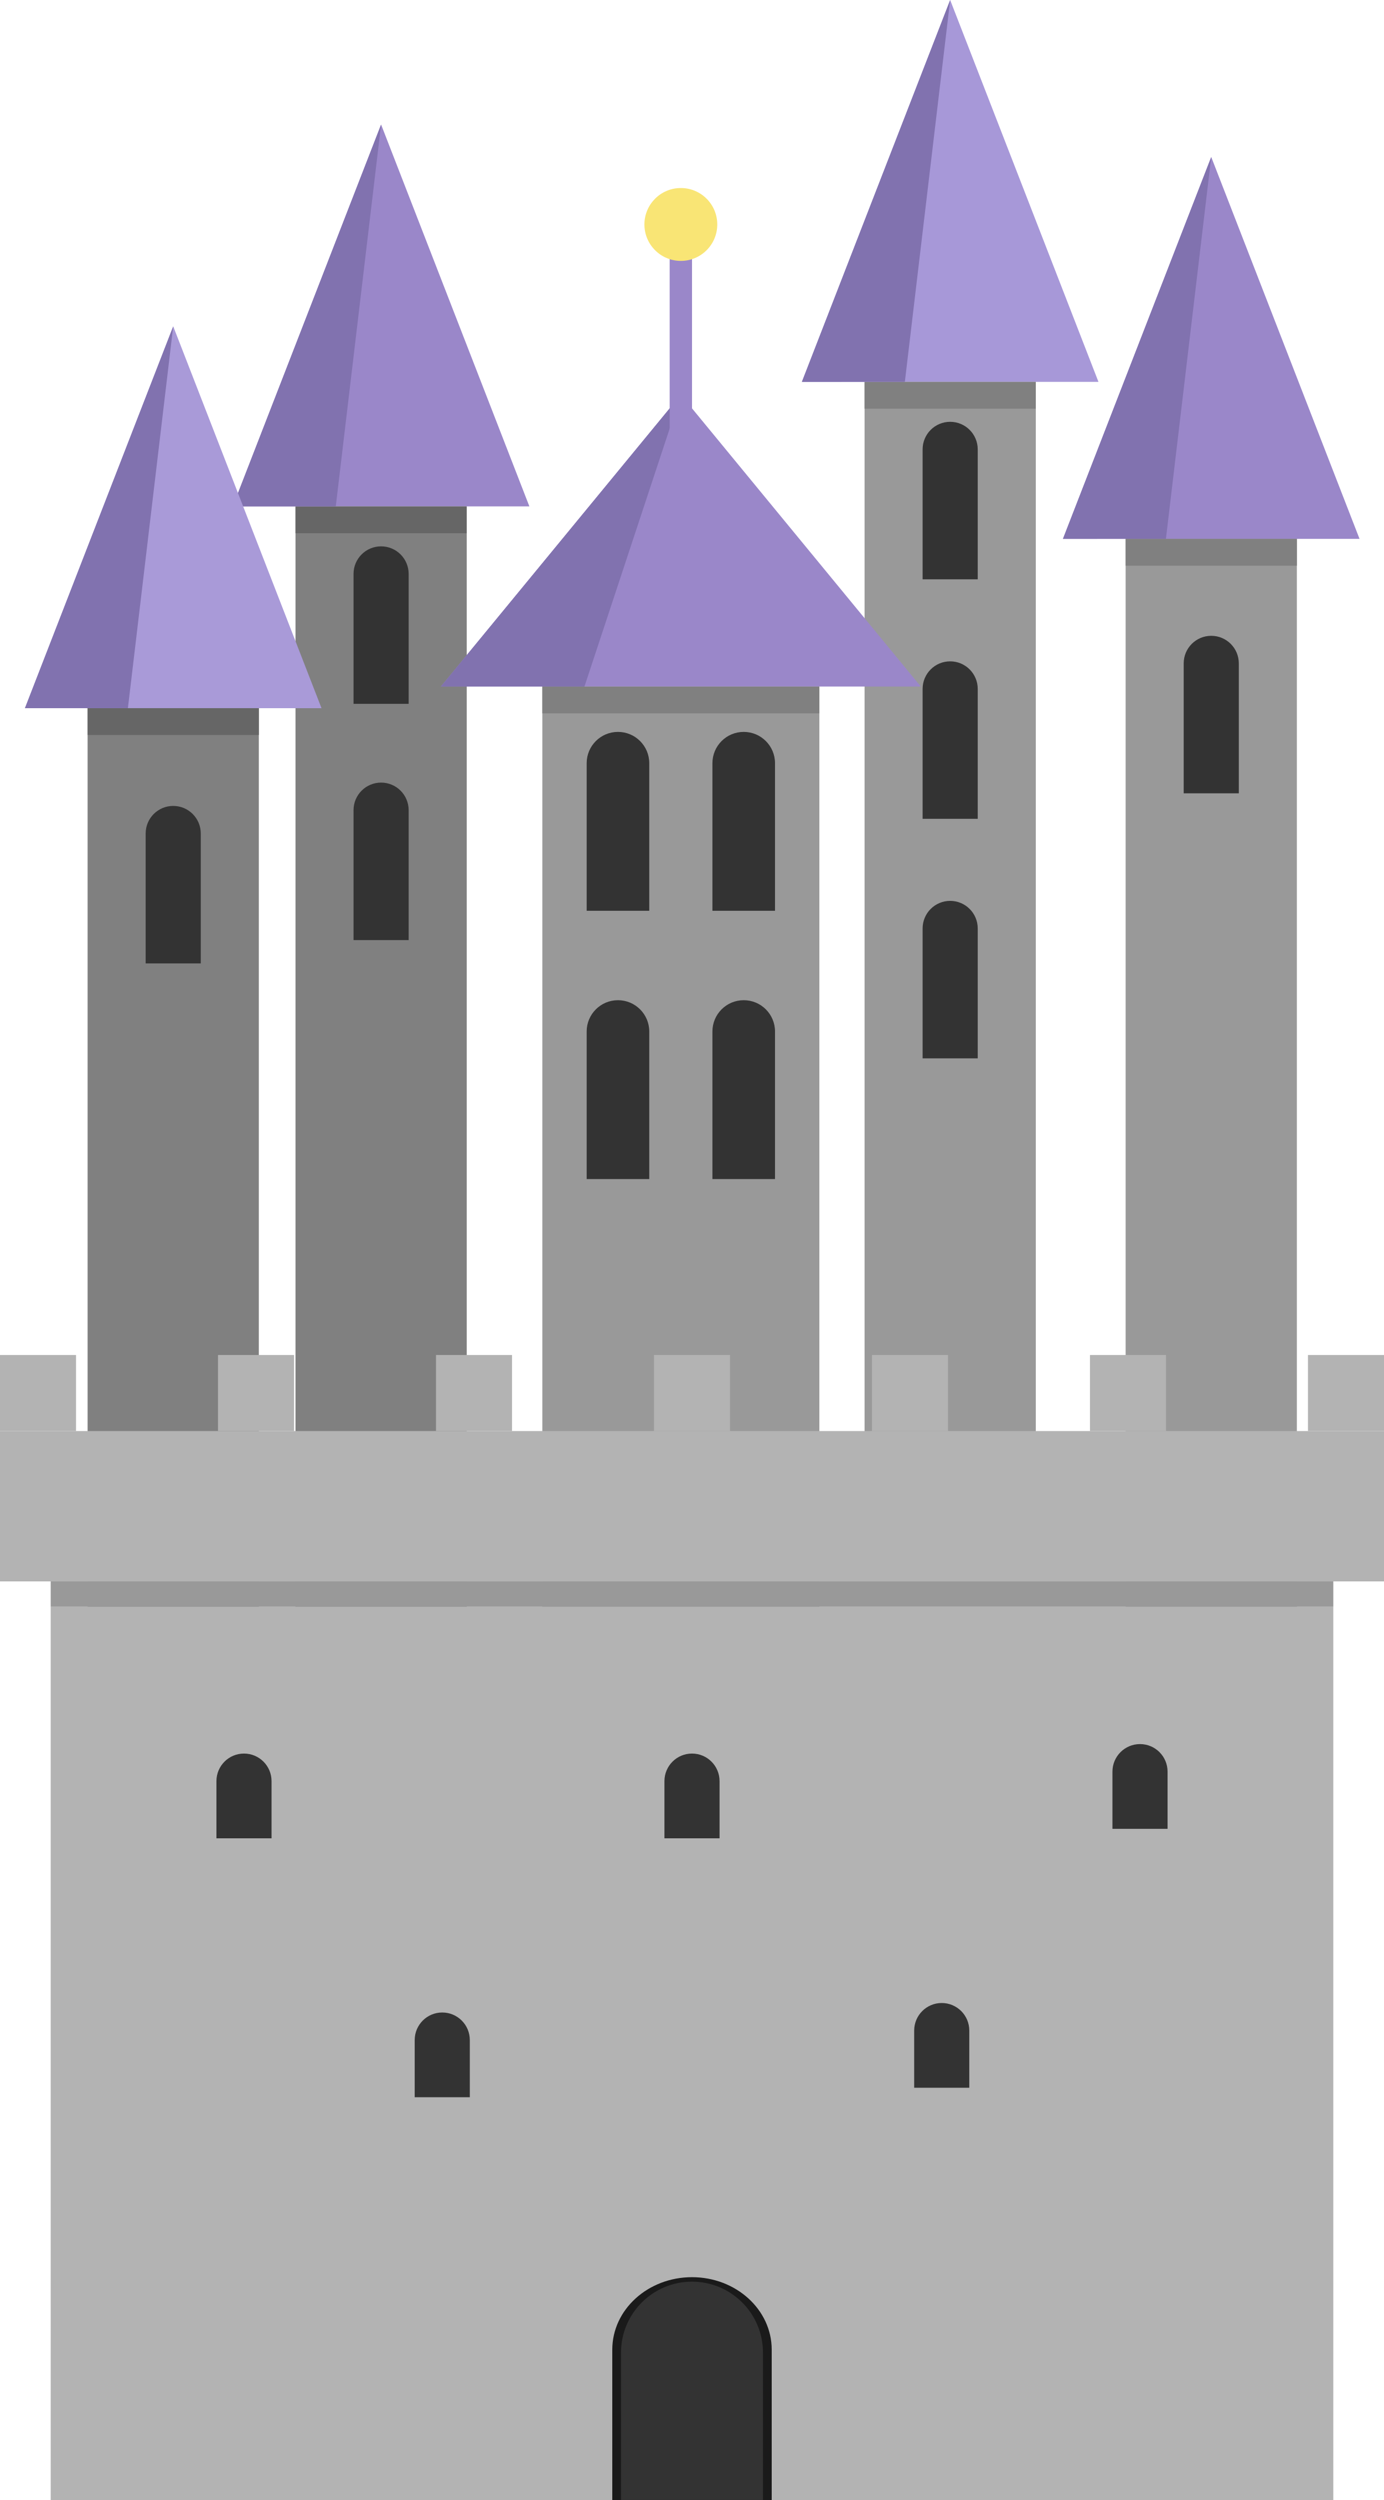 <svg width="309.57" height="559.118" version="1.1" viewBox="0 0 309.57 559.118" xml:space="preserve" xmlns="http://www.w3.org/2000/svg">
<g transform="translate(-74.764)">
	
	
	
	
	
	
	
	
	
	
	
	
	
	
	
	
	
	
	
	
	
	
	
	
	
	
	
	
	
	
	
	
	
	
	
	
	
	
	
	
	
<rect x="140.859" y="113.25" width="38.3" height="252.26" style="fill:#808080"/><polygon transform="translate(-.412)" points="127.248 113.248 160.419 27.85 193.589 113.248" style="fill:#9a87c9"/><path d="m166.171 157.403h-12.328v-29.058c0-3.404 2.76-6.164 6.164-6.164s6.164 2.76 6.164 6.164z" style="fill:#333333"/><path d="m166.171 210.236h-12.328v-29.058c0-3.404 2.76-6.164 6.164-6.164s6.164 2.76 6.164 6.164z" style="fill:#333333"/><rect x="140.859" y="113.25" width="38.3" height="6" style="fill:#666666"/><polygon transform="translate(-.412)" points="160.419 27.85 150.282 113.243 127.248 113.248" style="fill:#8172af"/><rect x="326.544" y="120.511" width="38.3" height="252.26" style="fill:#999999"/><polygon transform="translate(-.412)" points="379.274 120.507 312.933 120.507 346.103 35.109" style="fill:#9a87c9"/><path d="m351.858 177.41h-12.328v-29.058c0-3.404 2.76-6.164 6.164-6.164s6.164 2.76 6.164 6.164z" style="fill:#333333"/><rect x="326.544" y="120.51" width="38.3" height="6" style="fill:#808080"/><polygon transform="translate(-.412)" points="312.933 120.507 346.103 35.109 335.966 120.502" style="fill:#8172af"/><rect x="94.359" y="158.368" width="38.3" height="252.27" style="fill:#808080"/><polygon transform="translate(-.412)" points="80.751 158.373 113.921 72.975 147.092 158.373" style="fill:#a99ad8"/><rect x="268.149" y="85.398" width="38.3" height="252.26" style="fill:#999999"/><polygon transform="translate(-.412)" points="254.537 85.398 287.708 0 320.878 85.398" style="fill:#a798d8"/><path d="m293.46 129.553h-12.328v-29.058c0-3.404 2.76-6.164 6.164-6.164s6.164 2.76 6.164 6.164z" style="fill:#333333"/><path d="m293.46 183.12h-12.328v-29.058c0-3.404 2.76-6.164 6.164-6.164s6.164 2.76 6.164 6.164z" style="fill:#333333"/><path d="m293.46 236.687h-12.328v-29.058c0-3.404 2.76-6.164 6.164-6.164s6.164 2.76 6.164 6.164z" style="fill:#333333"/><path d="m119.673 215.453h-12.328v-29.058c0-3.404 2.76-6.164 6.164-6.164s6.164 2.76 6.164 6.164z" style="fill:#333333"/><rect x="196.069" y="153.528" width="61.97" height="286.49" style="fill:#999999"/><polygon transform="translate(-.412)" points="173.794 153.532 227.465 88.285 281.135 153.532" style="fill:#9a87c9"/><path d="m219.988 203.677h-14v-33c0-3.866 3.134-7 7-7s7 3.134 7 7z" style="fill:#333333"/><path d="m219.988 263.677h-14v-33c0-3.866 3.134-7 7-7s7 3.134 7 7z" style="fill:#333333"/><path d="m248.117 203.677h-14v-33c0-3.866 3.134-7 7-7s7 3.134 7 7z" style="fill:#333333"/><path d="m248.117 263.677h-14v-33c0-3.866 3.134-7 7-7s7 3.134 7 7z" style="fill:#333333"/><rect x="94.359" y="158.368" width="38.3" height="6" style="fill:#666666"/><rect x="268.149" y="85.398" width="38.3" height="6" style="fill:#808080"/><rect x="196.069" y="153.528" width="61.97" height="6" style="fill:#808080"/><polygon transform="translate(-.412)" points="113.921 72.975 103.784 158.368 80.751 158.373" style="fill:#8172af"/><polygon transform="translate(-.412)" points="287.708 0 277.571 85.393 254.537 85.398" style="fill:#8172af"/><polygon transform="translate(-.412)" points="227.465 88.285 205.907 153.528 173.794 153.532" style="fill:#8172af"/><rect x="224.553" y="50.198" width="5" height="62.531" style="fill:#9a87c9"/><circle cx="227.053" cy="50.198" r="8.149" style="fill:#f9e575"/><rect x="74.764" y="320.033" width="309.57" height="33.623" style="fill:#b3b3b3;stroke-width:.465"/><rect x="86.103" y="353.656" width="286.893" height="5.669" style="fill:#999999;stroke-width:1.327"/><rect x="86.103" y="359.325" width="286.893" height="199.793" style="fill:#b3b3b3;stroke-width:1.092"/><g transform="translate(358.688,10.875)"><g transform="translate(-319.055,77)" style="fill:#b3b3b3">
		
		
		
		
		
		
		
		
		
		
		
	<rect x="35.131" y="215.15" width="17.008" height="17.008" style="fill:#b3b3b3;stroke-width:.899"/></g><g transform="translate(-270.295,77)" style="fill:#b3b3b3">
		
		
		
		
		
		
		
		
		
		
		
	<rect x="35.131" y="215.15" width="17.008" height="17.008" style="fill:#b3b3b3;stroke-width:.899"/></g><g transform="translate(-221.534,77)" style="fill:#b3b3b3">
		
		
		
		
		
		
		
		
		
		
		
	<rect x="35.131" y="215.15" width="17.008" height="17.008" style="fill:#b3b3b3;stroke-width:.899"/></g><g transform="translate(-172.774,77)" style="fill:#b3b3b3">
		
		
		
		
		
		
		
		
		
		
		
	<rect x="35.131" y="215.15" width="17.008" height="17.008" style="fill:#b3b3b3;stroke-width:.899"/></g><g transform="translate(-75.253,77)" style="fill:#b3b3b3">
		
		
		
		
		
		
		
		
		
		
		
	<rect x="35.131" y="215.15" width="17.008" height="17.008" style="fill:#b3b3b3;stroke-width:.899"/></g><g transform="translate(-26.493,77)" style="fill:#b3b3b3">
		
		
		
		
		
		
		
		
		
		
		
	<rect x="35.131" y="215.15" width="17.008" height="17.008" style="fill:#b3b3b3;stroke-width:.899"/></g><g transform="translate(-124.014,77)" style="fill:#b3b3b3">
		
		
		
		
		
		
		
		
		
		
		
	<rect x="35.131" y="215.15" width="17.008" height="17.008" style="fill:#b3b3b3;stroke-width:.899"/></g></g><g transform="translate(2.433 .469)" style="fill:#333333"><path d="m233.28 410.638h-12.328v-12.788c0-3.404 2.76-6.164 6.164-6.164s6.164 2.76 6.164 6.164z" style="fill:#333333"/><path d="m133.071 410.638h-12.328v-12.788c0-3.404 2.76-6.164 6.164-6.164s6.164 2.76 6.164 6.164z" style="fill:#333333"/><path d="m333.489 408.517h-12.328v-12.788c0-3.404 2.76-6.164 6.164-6.164s6.164 2.76 6.164 6.164z" style="fill:#333333"/></g><path d="m179.851 469.012h-12.328v-12.788c0-3.404 2.76-6.164 6.164-6.164s6.164 2.76 6.164 6.164z" style="fill:#333333"/><path d="m291.574 466.891h-12.328v-12.788c0-3.404 2.76-6.164 6.164-6.164s6.164 2.76 6.164 6.164z" style="fill:#333333"/><g transform="translate(-5.396)"><path d="m252.774 559.084h-35.659v-33.624c0-8.95 7.983-16.207 17.83-16.207 9.846 0 17.83 7.257 17.83 16.207z" style="fill:#1a1a1a;stroke-width:2.758"/><path d="m250.823 559.075h-31.757v-32.942c0-8.769 7.11-15.878 15.878-15.878 8.769 0 15.878 7.11 15.878 15.878z" style="fill:#333333;stroke-width:2.576"/></g></g>















</svg>
